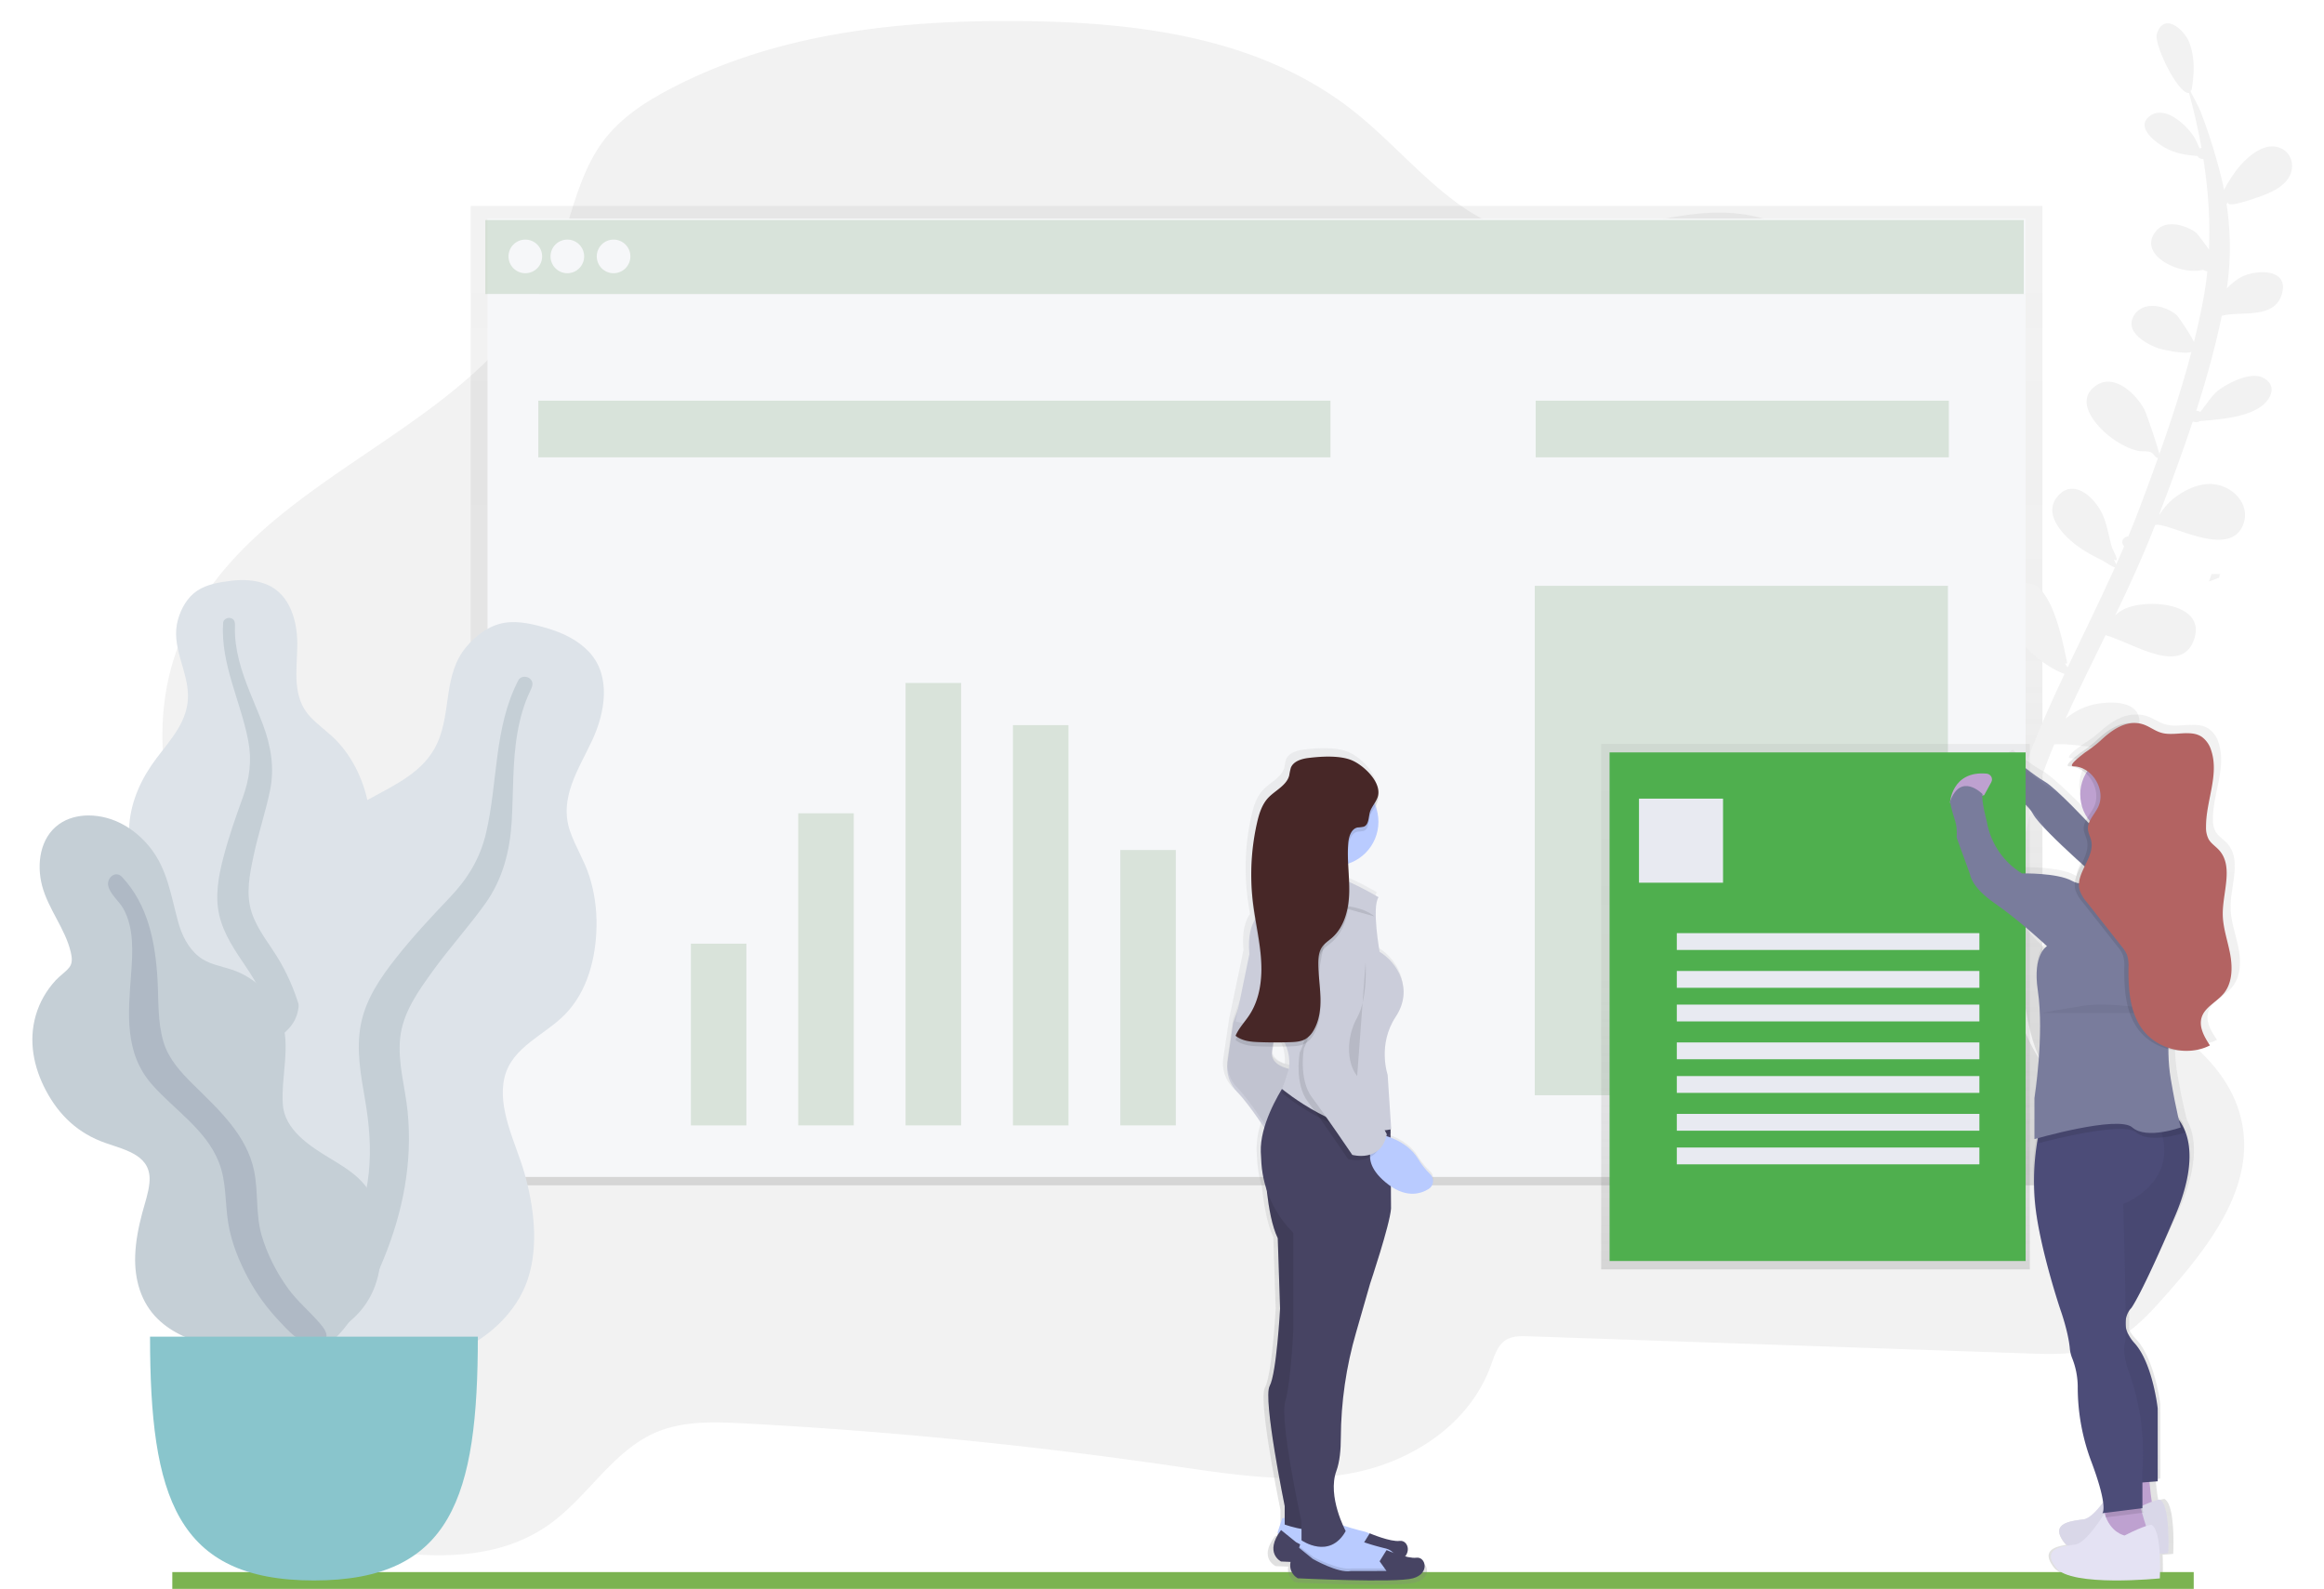 <svg xmlns="http://www.w3.org/2000/svg" viewBox="0 0 553 378"><defs><linearGradient id="a" x1="50%" x2="50%" y1="100%" y2="0%"><stop offset="0%" stop-color="gray" stop-opacity=".25"/><stop offset="54%" stop-color="gray" stop-opacity=".12"/><stop offset="100%" stop-color="gray" stop-opacity=".1"/></linearGradient><linearGradient id="b" x1="49.998%" x2="49.998%" y1="99.965%" y2=".005%"><stop offset="0%" stop-color="gray" stop-opacity=".25"/><stop offset="54%" stop-color="gray" stop-opacity=".12"/><stop offset="100%" stop-color="gray" stop-opacity=".1"/></linearGradient><linearGradient id="c" x1="49.998%" x2="49.998%" y1="100%" y2="0%"><stop offset="0%" stop-color="gray" stop-opacity=".25"/><stop offset="54%" stop-color="gray" stop-opacity=".12"/><stop offset="100%" stop-color="gray" stop-opacity=".1"/></linearGradient><linearGradient id="d" x1="49.993%" x2="49.993%" y1="100.001%" y2="-.007%"><stop offset="0%" stop-color="gray" stop-opacity=".25"/><stop offset="54%" stop-color="gray" stop-opacity=".12"/><stop offset="100%" stop-color="gray" stop-opacity=".1"/></linearGradient></defs><g fill="none" fill-rule="evenodd" transform="translate(7)"><path fill="#F2F2F2" fill-rule="nonzero" d="M35.589 239.144C29.529 240.128 21.93 242.945 22 249.491c.036 3.321 2.243 6.153 4.389 8.581 9.122 10.39 19.528 19.578 30.969 27.342 5.464 3.7 11.336 7.238 14.967 12.957 3.631 5.719 4.545 12.997 4.832 19.923a153.073 153.073 0 01-5.726 48.582c17.79 3.387 37.629 6.355 52.455-4.341 8.877-6.405 14.881-17.136 24.773-21.578 6.605-2.968 14.083-2.705 21.284-2.327 34.085 1.794 68.085 5.159 102.001 10.095 14.204 2.069 28.682 4.412 42.735 1.736 14.053-2.675 27.879-11.402 33.06-25.551.798-2.181 1.515-4.613 3.302-5.926 1.616-1.171 3.732-1.146 5.696-1.075l118.705 4.078c6.504.222 13.235.404 19.188-2.271 5.772-2.589 10.21-7.571 14.482-12.452 9.771-11.135 20.279-24.834 17.406-39.946-2.298-12.114-12.568-20.579-22.753-26.505-10.185-5.926-21.42-10.776-28.904-20.251-11.387-14.421-10.937-35.06-11.644-53.771a298.583 298.583 0 00-6.236-50.389c-3.085-14.582-7.382-29.185-15.416-41.501-8.034-12.316-20.319-22.179-34.216-23.986-18.148-2.362-36.392 8.954-54.147 4.149-14.997-4.038-25.319-18.388-37.746-28.332-22.072-17.666-51.036-21.366-78.42-21.704-29.035-.368-58.838 2.569-84.717 16.198-5.928 3.119-11.725 6.895-15.83 12.407-6.292 8.455-7.817 19.812-11.932 29.695-16.588 39.795-70.537 48.376-88.049 87.746-6.216 13.966-6.155 30.255-1.626 44.923 4.873 15.784 18.587 24.501 24.026 38.26-5.852 3.765-16.224 3.73-23.319 4.886z"/><path fill="url(#a)" fill-rule="nonzero" d="M105 49v233h374V49z"/><path fill="#F2F2F2" d="M506.224 8.067c1.721-5.393 6.629-.897 7.757 2.132 1.329 3.572 1.158 7.437.527 11.08-.069.387-.018.347-.255-.044.062.217.061.399.008.554.911 1.786 1.933 3.575 2.563 5.234 1.802 4.752 3.336 9.656 4.586 14.583.304 1.198.576 2.4.818 3.603 1.155-2.406 3.035-4.925 3.82-5.8 2.037-2.271 5.41-5.245 8.794-4.443 2.807.665 4.163 3.443 3.301 6.116-1.027 3.183-4.786 4.758-7.663 5.775-1.302.46-8.251 2.914-7.148 1.109-.102.101-.308.326-.513.6.092.602.175 1.206.251 1.81.05.005.094.015.147.019-.055 0-.096-.007-.146-.009.753 6.04.71 12.129-.189 18.209.929-.944 1.946-1.798 3.062-2.474 3.305-2.002 11.878-2.568 10.031 3.828-1.771 6.132-9.746 3.953-14.301 5.192-1.573 7.599-3.676 15.146-6.08 22.607.333-.039.675.037.954.268 1.485-1.824 2.864-4.101 4.47-5.267 2.318-1.681 7.42-4.348 10.371-2.924 3.629 1.75 2.095 5.169-.476 6.961-3.728 2.598-9.947 2.988-14.465 3.392-.413.279-.961.366-1.413.139a57.582 57.582 0 00-.295.032c-2.476 7.462-5.215 14.831-7.974 22.074.052-.026.104-.053.158-.081.923-1.432 2.009-2.754 3.359-3.794 3.123-2.412 7.242-4.252 11.208-2.99 3.951 1.256 6.913 5.212 5.242 9.344-3.344 8.27-17.722-.784-20.918-.005-2.827 7.307-6.093 14.412-9.485 21.46.535-.464 1.108-.884 1.736-1.239 5.115-2.89 20.562-1.942 16.867 7.409-3.22 8.148-14.631.31-20.914-1.41-3.218 6.594-6.477 13.17-9.517 19.849 2.414-1.944 5.01-3.229 8.337-3.651 3.443-.436 9.358-.331 9.258 4.613-.101 5.028-6.824 5.756-10.475 5.8-1.991.024-6.422-.913-9.818-.627-4.65 11.108-7.889 22.504-8.785 34.628-.559 7.57-.142 15.205 1.092 22.694.788 4.78 1.786 12.953 4.706 18.329-7.064-10.22-9.227-25.31-9.571-37.105-.317-10.845 1.732-21.403 5.104-31.587-3.865-4.23-20.984-5.187-14.709-13.512 3.337-4.41 9.668-2.38 12.542 1.478 1.975 2.651 2.611 6.804 2.809 10.142 1.092-3.133 2.298-6.232 3.601-9.289 1.801-4.225 3.712-8.399 5.669-12.553-7.414-2.574-18.605-14.389-12.609-19.807 8.857-7.992 12.378 13.356 13.251 17.262-.2.104-.387.113-.564.033.204.302.428.623.667.941 3.757-7.922 7.65-15.781 11.239-23.777-.714-.157-2.242-1.291-3.272-1.797-2.324-1.142-4.618-2.394-6.623-4.047-3.168-2.613-7.166-7.252-3.608-11.204 3.867-4.302 8.856.736 10.498 4.336 1.135 2.49 1.51 5.169 2.244 7.778.229.814 2.19 4.068.487 3.051.292.524.475.917.576 1.209.642-1.44 1.271-2.887 1.891-4.338-.104-.102-.2-.221-.278-.374-.536-1.052.366-1.952 1.269-1.976.805-1.942 1.59-3.894 2.338-5.862 1.586-4.17 3.176-8.44 4.719-12.765-.867-.258-.949-1.115-1.79-1.424-.84-.309-2.134-.11-3.059-.332-2.326-.56-4.627-1.861-6.516-3.308-3.12-2.392-8.284-8.025-3.94-11.763 4.477-3.855 9.935 1.35 12.041 5.186.408.743 2.924 7.957 3.604 10.681 2.843-8.027 5.504-16.227 7.624-24.308-1.452.631-6.868-.499-8.056-.936-2.898-1.067-8.048-3.983-5.526-7.864 2.245-3.446 7.447-2.221 10.073.051.432.374 3.173 4.429 4.112 6.378.851-3.405 1.604-6.785 2.222-10.114.415-2.215.733-4.441.964-6.672-.308-.03-.647-.169-1-.373-5.655 1.452-16.002-3.747-11.092-9.348 2.338-2.665 6.772-1.29 9.231.357.503.337 2.029 2.478 3.244 4.162.321-7.194-.204-14.424-1.336-21.573-.508.091-1.051-.086-1.369-.663-3.199-.315-5.753-.626-8.778-2.625-1.879-1.241-5.636-4.316-2.811-6.728 3.676-3.139 9.207 2.129 10.967 5.152.204.351.68 1.425 1.104 2.414.138-.085.288-.149.445-.189-.787-4.388-1.793-8.74-2.961-13.027-2.641.287-8.428-11.644-7.657-14.054zm13.01 128.531c.631-.053 1.341-.049 2.09-.007-.172.211-.255.519-.263.861-.82.245-1.64.613-2.424.894.199-.583.397-1.165.596-1.749zm-66.218-23.402c.273.049.601.129.953.113-.077.137-.152.274-.23.412-.114-.161-.344-.335-.722-.525zm-12.774 2.142c.808-.459 1.619-.91 2.441-1.341-.854.678-1.676 1.406-2.481 2.158.012-.273.029-.544.04-.817zm-6.182-17.008c.77.373 1.553.757 2.34 1.089.007.124.016.249.023.374-.556-.352-1.313-.785-2.086-1.2-.125-.118-.216-.205-.258-.245l-.018-.018zM396.228 77.561c2.793-3.368 8.482-3.44 8.574 2.132.098 5.967-7.762 9.543-12.26 11.428.435-.222-.175-5.462.007-6.376.537-2.696 1.963-5.112 3.68-7.185zm6.986-4.068c.606 1.119 1.539 2.604 1.281 3.707-.379-.765-.725-1.531-.973-2.296-.099-.472-.204-.942-.308-1.412zm-.385-.802c.08.218.207.472.356.748.069.486.178.975.337 1.465.102.484.202.97.299 1.457-.109-.318-.21-.637-.287-.968.003.01-.618-2.325-.704-2.702z"/><path fill="#F6F7F9" fill-rule="nonzero" d="M109 52h366v18H109z"/><path fill="#629261" fill-rule="nonzero" d="M108.49 52.35h366.066v17.605H108.49z" opacity=".2"/><path fill="#F6F7F9" fill-rule="nonzero" d="M109 70h366v210H109z"/><circle cx="118" cy="61" r="4" fill="#F6F7F9" fill-rule="nonzero"/><circle cx="128" cy="61" r="4" fill="#F6F7F9" fill-rule="nonzero"/><circle cx="139" cy="61" r="4" fill="#F6F7F9" fill-rule="nonzero"/><path fill="#629261" fill-rule="nonzero" d="M121.091 95.325h188.5V108.8H121.091zM358.417 95.325h98.312V108.8h-98.312z" opacity=".2"/><g fill="#629261" fill-rule="nonzero" opacity=".2"><path d="M157.395 224.5h13.211v43.244h-13.211zM182.94 193.484h13.211v74.255h-13.211zM208.486 162.472h13.211v105.267h-13.211zM234.031 172.52h13.211v95.224h-13.211zM259.576 202.22h13.211v65.519h-13.211z"/></g><path fill="#629261" fill-rule="nonzero" d="M358.201 139.368h98.312v121.198h-98.312z" opacity=".2"/><path fill="url(#b)" fill-rule="nonzero" d="M525.649 225.518c-.631-3.21-1.843-6.349-1.873-9.62-.045-5.309 2.782-11.477-.934-15.398-.848-.893-1.984-1.56-2.615-2.604a5.732 5.732 0 01-.656-2.937c-.061-6.193 3.352-12.481 1.308-18.351a6.238 6.238 0 00-2.343-3.265c-1.181-.767-2.524-.914-3.973-.888-1.308 0-2.686.146-4.039.172a8.733 8.733 0 01-2.267-.298c-1.565-.444-2.893-1.469-4.443-1.973a7.263 7.263 0 00-2.524-.348c-3.393-.111-6.493 2.145-8.906 4.33a33.251 33.251 0 01-3.812 2.771c.202-.141-4.711 3.23-2.863 3.265a6.434 6.434 0 013.655 1.272c-2.291 3.533-2.088 8.129.505 11.447-.803-.787-1.691-1.65-2.6-2.523-2.706-2.66-6.488-6.228-8.265-7.202-2.923-1.57-7.099-4.981-7.099-4.981s-5.428 3.028-3.756 7.232a16.892 16.892 0 012.328.913 4.354 4.354 0 00.318 1.63 17.977 17.977 0 014.822 2.362 8.216 8.216 0 01.465.722c.722 1.262 2.969 3.558 5.715 6.112 1.929 1.933 4.468 4.245 6.998 6.47-.762 1.514-1.565 3.028-1.707 4.542a5.6 5.6 0 01-.571-.262c-3.756-2.019-12.521-1.807-12.521-1.807s-7.306-3.816-8.765-12.451c0 0-1.459-5.224-1.045-6.627h-.025l.187-.04 1.752-3.175a1.403 1.403 0 00-.014-1.343c-.233-.416-.661-.686-1.137-.716-8.543-.767-8.947 7.066-8.947 7.066h.076l-.025.066c1.045 5.022 1.878 4.618 1.671 8.635l3.337 8.837s.207 3.028 6.261 7.03c6.054 4.002 12.94 10.245 12.94 10.245s-3.65 1.908-2.297 10.644c1.656 10.679-.833 25.911-.833 25.911v9.842l.465-.126c-.061.328-.116.676-.177 1.055a55.395 55.395 0 00-.288 14.944c1.252 10.447 6.261 24.73 6.261 24.73s1.878 5.022 2.297 9.039a8.33 8.33 0 00.535 2.322 18.249 18.249 0 011.464 6.97 49.061 49.061 0 003.216 17.619c2.115 5.37 2.903 8.519 3.135 10.356-1.515 1.958-3.464 4.093-5.014 4.305-2.923.404-8.558.802-4.801 5.622a3.433 3.433 0 00.434.459c-2.853.454-5.988 1.454-2.938 5.365 3.756 4.82 25.876 2.609 25.876 2.609s.141-2.68 0-5.622c1.55-.106 2.524-.202 2.524-.202s.626-11.648-2.085-13.057a5.859 5.859 0 00-1.464.353c-.293-1.61-.505-3.614-.656-5.092l1.075-.081v-.081h.066v-17.553s-1.252-10.846-5.842-15.646a9.751 9.751 0 01-1.515-2.019l-.061-.126c.03-1.373.03-3.225 0-5.35l.066-.116c.081-.131.162-.247.237-.353a4.396 4.396 0 01.343-.404l.066-.086s2.524-3.028 11.062-22.096c5.215-11.638 3.837-18.169 1.969-21.536-.394-1.514-1.217-4.906-2.247-10.715a41.991 41.991 0 01-.601-7.465 15.021 15.021 0 003.958.444 13.444 13.444 0 006.059-1.292c-1.363-1.989-2.787-4.32-2.1-6.607.778-2.604 3.857-3.8 5.635-5.9 2.141-2.539 2.196-6.162 1.565-9.377z"/><path fill="#797C9C" fill-rule="nonzero" d="M472.852 181s-5.13 2.981-3.55 7.155c0 0 5.33 1.591 7.501 5.564C478.973 197.691 495.749 212 495.749 212L508 205.842s-4.255-5.72-17.716-9.717c0 0-7.936-8.559-10.701-10.155-2.765-1.596-6.73-4.969-6.73-4.969z"/><path fill="#000" fill-rule="nonzero" d="M474.852 183s-5.13 2.981-3.55 7.155c0 0 5.33 1.591 7.501 5.564C480.973 199.691 497.749 214 497.749 214L510 207.842s-4.255-5.72-17.716-9.717c0 0-7.936-8.559-10.701-10.155-2.765-1.596-6.73-4.969-6.73-4.969z" opacity=".05"/><path fill="#7BB351" fill-rule="nonzero" d="M34 374h481v4H34z"/><path fill="url(#c)" fill-rule="nonzero" d="M374 177h102v125H374z"/><path fill="#4FAF4E" fill-rule="nonzero" d="M376 179h99v121h-99z"/><path fill="#E8EAF1" fill-rule="nonzero" d="M383 190h20v20h-20zM392 222h72v4h-72zM392 231h72v4h-72zM392 239h72v4h-72zM392 248h72v4h-72zM392 256h72v4h-72zM392 265h72v4h-72zM392 273h72v4h-72z"/><path fill="#BEA1D0" fill-rule="nonzero" d="M504.341 351s.593 8.487 1.589 9.455C506.925 361.423 497 362 497 362l1.388-11h5.953z"/><path fill="#E4E2F3" fill-rule="nonzero" d="M506.944 356.75s-1.396 0-6.387 2.551c0 0-3.393-.587-4.789-5.301 0 0-4.192 7.067-6.984 7.46-2.791.393-8.182.786-4.592 5.495 3.59 4.71 24.748 2.551 24.748 2.551s.592-11.384-1.997-12.756z"/><path fill="#000" fill-rule="nonzero" d="M506.944 356.75s-1.396 0-6.387 2.551c0 0-3.393-.587-4.789-5.301 0 0-4.192 7.067-6.984 7.46-2.791.393-8.182.786-4.592 5.495 3.59 4.71 24.748 2.551 24.748 2.551s.592-11.384-1.997-12.756z" opacity=".05"/><path fill="#BEA1D0" fill-rule="nonzero" d="M504 364.235L502.548 368 493 365.425l.526-3.735.132-.904.363-2.51s8.096-1.983 8.096-1.004c.107.817.283 1.625.526 2.415.331 1.22.747 2.606 1.052 3.514.179.638.305 1.034.305 1.034z"/><path fill="#4C4C78" fill-rule="nonzero" d="M499.515 312.024c-1.001 1.711-1.001 3.839 0 5.55.386.719.862 1.385 1.414 1.983 4.322 4.778 5.502 15.529 5.502 15.529v17.32l-2.948.227-4.716.368-7.076-29.468s-4.128-21.502-2.161-25.286c1.967-3.784 3.735-27.475 3.735-27.475l1.633-1.71L498.768 265h11.204c.896.651 1.641 1.493 2.181 2.467 1.882 3.153 3.57 9.712-1.589 21.82-8.057 18.914-10.417 21.9-10.417 21.9a4.58 4.58 0 00-.632.837z"/><path fill="#000" fill-rule="nonzero" d="M499.515 312.024c-1.001 1.711-1.001 3.839 0 5.55.386.719.862 1.385 1.414 1.983 4.322 4.778 5.502 15.529 5.502 15.529v17.32l-2.948.227-4.716.368-7.076-29.468s-4.128-21.502-2.161-25.286c1.967-3.784 3.735-27.475 3.735-27.475l1.633-1.71L498.768 265h11.204c.896.651 1.641 1.493 2.181 2.467 1.882 3.153 3.57 9.712-1.589 21.82-8.057 18.914-10.417 21.9-10.417 21.9a4.58 4.58 0 00-.632.837z" opacity=".05"/><path fill="#000" fill-rule="nonzero" d="M503 359.865L494 361l.363-2.652s8.105-2.095 8.105-1.061A16.345 16.345 0 00503 359.865z" opacity=".1"/><path fill="#4C4C78" fill-rule="nonzero" d="M498.209 286.441s.504 15.651.574 25.483v5.541a12.258 12.258 0 01-.161 2.181c-.594 1.788.594 5.763.594 5.763a57.391 57.391 0 013.576 24.652v8.745L493.253 360s1.591-1.194-2.785-12.724a50.261 50.261 0 01-3.067-17.439 18.667 18.667 0 00-1.395-6.901 8.514 8.514 0 01-.504-2.297c-.398-3.974-2.186-8.946-2.186-8.946s-4.769-14.104-5.963-24.451a56.933 56.933 0 01.277-14.789 36.915 36.915 0 01.715-3.697s19.43-12.23 26.767-3.778a9.571 9.571 0 011.657 2.786 18.374 18.374 0 01.937 3.098c2.281 11.208-9.498 15.58-9.498 15.58z"/><circle cx="498" cy="189" r="10" fill="#BEA1D0" fill-rule="nonzero"/><path fill="#FFB9B9" fill-rule="nonzero" d="M492.653 195.281s4.232 11.907 0 18.168c-4.232 6.261 13.497 4.24 13.497 4.24L513 209.413s-8.06 0-8.464-14.132c-.403-14.132-11.884 0-11.884 0z"/><path fill="#000" fill-rule="nonzero" d="M513 269.412c-1.461.476-2.963.831-4.49 1.06-2.508.366-5.471.381-7.202-1.06-1.022-.853-3.576-.964-6.594-.684-6.4.578-15.058 2.829-16.713 3.272a33.538 33.538 0 01.725-3.537s19.707-11.701 27.149-3.614h4.301c.92.622 1.683 1.426 2.237 2.357.373 1.513.587 2.207.587 2.207zM504 364.42L502.548 368 493 365.551 493.526 362c1.641 3.294 4.44 3.742 4.44 3.742 1.823-.915 3.736-1.676 5.713-2.272.195.573.321.95.321.95z" opacity=".1"/><path fill="#E4E2F3" fill-rule="nonzero" d="M504.943 362.75s-1.396 0-6.387 2.551c0 0-3.393-.587-4.789-5.301 0 0-4.192 7.067-6.983 7.46-2.791.393-8.182.786-4.591 5.495 3.59 4.71 24.747 2.551 24.747 2.551s.597-11.384-1.997-12.756z"/><path fill="#BEA1D0" fill-rule="nonzero" d="M457 191s.397-7.7 8.721-6.948c.467.046.881.313 1.105.714.225.401.231.883.018 1.29l-1.706 3.121L457 191z"/><path fill="#797C9C" fill-rule="nonzero" d="M503.988 211.37s-9.754-1.591-12.341-3.574c0 0-1.992 3.776-5.573 1.787-3.581-1.989-11.942-1.787-11.942-1.787-4.435-2.712-7.483-7.202-8.362-12.319 0 0-1.392-5.165-1.009-6.544 0 0-5.174-5.366-7.761 1.787 1.009 4.969 1.79 4.571 1.594 8.558l3.182 8.739s.197 2.98 5.971 6.952c5.774 3.972 12.341 10.134 12.341 10.134s-3.485 1.888-2.189 10.532c1.584 10.572-.797 25.629-.797 25.629V271s19.906-5.759 23.284-2.784c3.379 2.975 11.544 0 11.544 0s-1.009-3.378-2.39-11.523c-1.382-8.145.197-16.109.197-16.109s5.174-13.708 7.565-19.271c2.39-5.563-1.79-13.089-5.971-15.893-4.181-2.804-5.734-1.113-5.734-1.113s7.348 5.276-1.609 7.063z"/><path fill="#000" fill-rule="nonzero" d="M479 240.984s1.566-.405 9.413-1.669C496.26 238.051 510 241 510 241" opacity=".05"/><path fill="#000" fill-rule="nonzero" d="M485.395 182.317c4.501.096 7.831 5.693 5.836 9.733-.875 1.775-2.57 3.338-2.395 5.31.08.898.555 1.71.76 2.587.945 4.034-3.841 7.811-2.745 11.795.374 1.068.955 2.051 1.71 2.889l8.311 10.56c.505.581.922 1.234 1.24 1.936.317 1.001.439 2.054.36 3.101-.04 5.043.285 10.454 3.235 14.543 3.545 4.912 10.771 6.677 16.147 3.938-1.29-1.972-2.635-4.281-2-6.556.735-2.577 3.645-3.767 5.326-5.845 2.03-2.521 2.08-6.102 1.5-9.284-.58-3.182-1.745-6.293-1.77-9.531-.04-5.26 2.63-11.371-.885-15.254-.805-.888-1.875-1.543-2.475-2.582-.452-.901-.666-1.905-.62-2.915-.055-6.132 3.17-12.37 1.235-18.184-.369-1.294-1.147-2.431-2.215-3.237-2.74-1.861-6.541-.055-9.711-1.009-1.5-.439-2.735-1.457-4.201-1.957-3.951-1.346-7.606 1.357-10.336 3.948a31.529 31.529 0 01-3.605 2.743c.195-.106-4.451 3.232-2.7 3.268z" opacity=".1"/><path fill="#B36362" fill-rule="nonzero" d="M486.395 182.317c4.501.096 7.831 5.693 5.836 9.733-.875 1.775-2.57 3.338-2.395 5.31.08.898.555 1.71.76 2.587.945 4.034-3.841 7.811-2.745 11.795.374 1.068.955 2.051 1.71 2.889l8.311 10.56c.505.581.922 1.234 1.24 1.936.317 1.001.439 2.054.36 3.101-.04 5.043.285 10.454 3.235 14.543 3.545 4.912 10.771 6.677 16.147 3.938-1.29-1.972-2.635-4.281-2-6.556.735-2.577 3.645-3.767 5.326-5.845 2.03-2.521 2.08-6.102 1.5-9.284-.58-3.182-1.745-6.293-1.77-9.531-.04-5.26 2.63-11.371-.885-15.254-.805-.888-1.875-1.543-2.475-2.582-.452-.901-.666-1.905-.62-2.915-.055-6.132 3.17-12.37 1.235-18.184-.369-1.294-1.147-2.431-2.215-3.237-2.74-1.861-6.541-.055-9.711-1.009-1.5-.439-2.735-1.457-4.201-1.957-3.951-1.346-7.606 1.357-10.336 3.948a31.529 31.529 0 01-3.605 2.743c.195-.106-4.451 3.232-2.7 3.268z"/><path fill="url(#d)" fill-rule="nonzero" d="M333.25 278.604c-1.148-1.079-2.146-2.31-2.966-3.658-1.736-2.745-4.642-4.223-6.634-4.96v-.893h.12l-.055-.828h.055l-.141-2.19-.708-10.939s-2.559-7.332 1.957-14.042c4.516-6.711.281-13.149-3.965-15.667 0 0-2.007-10.631-.281-13.149a72.751 72.751 0 00-7.126-3.648 11.751 11.751 0 01-.105-.404c-.045-1.009-.105-1.983-.161-2.972a10.922 10.922 0 01.281-1.514c.055-.207.115-.419.181-.636 4.159-1.622 6.908-5.637 6.93-10.122a10.769 10.769 0 00-.672-3.754 4.797 4.797 0 00.502-1.191c.223-1.208-.018-2.455-.672-3.492-1.124-2.523-3.959-4.829-6.022-5.671-2.946-1.211-7.382-.923-10.448-.555-1.721.207-3.688.792-4.311 2.392a16.654 16.654 0 00-.391 1.842c-.642 2.442-3.428 3.583-5.149 5.449-1.506 1.65-2.188 3.88-2.68 6.055-1.413 6.232-1.752 12.661-1.004 19.007.176 1.463.406 2.916.652 4.37-1.034 1.463-1.967 4.037-1.541 8.578l-3.397 16.227-1.415 9.511c-.388 2.699.564 5.418 2.549 7.276 2.168 2.139 4.798 5.757 6.418 8.104-.707 2.075-1.056 4.256-1.034 6.449.035 1.009.09 1.963.161 2.881a25.777 25.777 0 001.084 5.702c.396 3.905 1.184 8.901 2.72 12.11l.567 17.065s-.848 15.667-2.549 18.745c-1.701 3.078 3.683 29.099 3.683 29.099v3.638l-.908 2.664-.226-.172c-4.251 5.318 0 7.276 0 7.276s1.154.056 3.011.126c-.325 1.531.42 3.088 1.812 3.789 0 0 24.088 1.12 28.334 0 4.246-1.12 3.116-5.046.848-4.758a10.31 10.31 0 01-3.392-.449c1.325-1.559.266-3.673-1.42-3.466-2.268.278-7.367-1.751-7.367-1.751v.035a3.813 3.813 0 00-.502-.151 56.588 56.588 0 01-5.605-1.589c-1.094-2.356-3.613-8.694-1.807-13.624.818-2.22 1.084-5.177 1.084-8.043.043-8.641 1.298-17.233 3.729-25.522l3.397-11.742s4.818-14.269 5.099-18.165l-.04-5.712c3.985 2.578 7.146 1.796 9.169.6.614-.352 1.021-.982 1.091-1.69.07-.708-.206-1.406-.739-1.872zm-37.813-29.679c.095-.409.176-.858.246-1.327h2.007c.829 1.708 1.176 3.612 1.004 5.505-1.536-.505-3.834-1.705-3.257-4.178z"/><path fill="#B9CBFF" fill-rule="nonzero" d="M298.102 361.243L297 364.589l3.585 3.624L312.448 371 321 370.163l-.554-3.08c-.335-1.343-1.383-2.384-2.717-2.7-3.514-.837-10.218-2.736-11.629-5.384l-7.998 2.243z"/><path fill="#474463" fill-rule="nonzero" d="M318.927 369.742l-1.644-2.306 1.644-2.651s4.932 2.094 7.121 1.803c2.189-.292 3.288 3.743-.822 4.899-4.11 1.156-27.399 0-27.399 0s-4.11-2.015 0-7.486l3.56 2.879s6.052 3.457 9.042 2.879l8.498-.016z"/><path fill="#B9CBFF" fill-rule="nonzero" d="M326 374.162L317.445 375l-11.858-2.812L302 368.589l.295-.889.412-1.244.401-1.218L311.109 363c.406.669.961 1.233 1.621 1.645 2.601 1.799 7.27 3.085 10.008 3.748a2.845 2.845 0 01.34.103c1.179.4 2.075 1.381 2.378 2.602L326 374.162z"/><path fill="#000" fill-rule="nonzero" d="M326 374.196L317.445 375l-11.858-2.696L302 368.853l.295-.853 3.297 2.465s6.097 3.214 9.109 2.677h8.555l-1.656-2.144 1.489-2.228c1.179.384 2.075 1.324 2.378 2.494l.533 2.933z" opacity=".1"/><path fill="#474463" fill-rule="nonzero" d="M322.927 373.742l-1.644-2.306 1.644-2.651s4.932 2.094 7.121 1.803c2.189-.292 3.288 3.743-.822 4.899-4.11 1.156-27.399 0-27.399 0s-4.11-2.015 0-7.486l3.56 2.879s6.052 3.457 9.042 2.879l8.498-.016z"/><path fill="#DB8B8B" fill-rule="nonzero" d="M316 214.844s-13 1.402-11.101-4.202c.529-1.588.666-3.288.399-4.945C304.961 203.642 304.175 201.694 303 200l12.188 1.959c-.73 1.263-1.285 2.625-1.65 4.047-1.451 5.945 2.462 8.837 2.462 8.837z"/><path fill="#474463" fill-rule="nonzero" d="M294 277s.274 11.81 3.044 17.578l.553 16.754s-.827 15.379-2.481 18.402c-1.654 3.023 3.581 28.564 3.581 28.564v4.393s8.807 3.286 11.302-.556l-2.481-32.684 1.101-45.318L294 277z"/><path fill="#000" fill-rule="nonzero" d="M294 277s.274 11.81 3.044 17.578l.553 16.754s-.827 15.379-2.481 18.402c-1.654 3.023 3.581 28.564 3.581 28.564v4.393s8.807 3.286 11.302-.556l-2.481-32.684 1.101-45.318L294 277z" opacity=".1"/><path fill="#CBCDDA" fill-rule="nonzero" d="M288.013 239l-1.599 4.389-1.334 9.328c-.365 2.636.528 5.292 2.398 7.131 3.198 3.293 7.46 10.152 7.46 10.152L300 254.343s-5.062-.823-4.262-4.389c.799-3.566.535-10.152.535-10.152L288.013 239z"/><path fill="#000" fill-rule="nonzero" d="M288.013 238l-1.599 4.389-1.334 9.328c-.365 2.636.528 5.292 2.398 7.131 3.198 3.293 7.46 10.152 7.46 10.152L300 253.343s-5.062-.823-4.262-4.389c.799-3.566.535-10.152.535-10.152L288.013 238z" opacity=".05"/><path fill="#000" fill-rule="nonzero" d="M313 364.67c-3.546 5.724-9.022 2.472-10 1.826l.4-1.233L311.379 363c.405.68.961 1.252 1.621 1.67z" opacity=".1"/><path fill="#474463" fill-rule="nonzero" d="M324 287.523c-.275 3.852-4.982 17.874-4.982 17.874l-3.316 11.541c-2.379 8.161-3.606 16.611-3.647 25.107 0 2.814-.26 5.72-1.06 7.902-2.216 6.074 2.216 14.3 2.216 14.3-3.876 6.874-10.514 2.202-10.514 2.202v-4.399s-5.257-23.923-3.876-28.6c1.38-4.677 1.936-17.327 1.936-17.327V293.299c-4.434-4.39-7.129-10.219-7.595-16.421-.066-.901-.117-1.848-.153-2.83-.224-6.206 4.045-13.48 5.71-16.072.402-.628.652-.977.652-.977l24.451 9.618h.056v3.022L324 287.523z"/><path fill="#000" fill-rule="nonzero" d="M315 201.04c-.718 1.315-1.265 2.734-1.625 4.215-2.633 1.095-5.559.979-8.113-.322-.332-2.14-1.106-4.169-2.263-5.933l12 2.04z" opacity=".1"/><circle cx="310.5" cy="195.5" r="10.5" fill="#B9CBFF" fill-rule="nonzero"/><path fill="#000" fill-rule="nonzero" d="M324 269.69h-.116C312.408 272.066 298 260.011 298 260.011a14.345 14.345 0 001.008-2.031c.398-.63.645-.98.645-.98l24.181 9.648.06.965.106 2.077z" opacity=".1"/><path fill="#CBCDDA" fill-rule="nonzero" d="M321.025 213.457s-15.366-9.387-20.306-5.524l-6.859 8.833s-4.389 1.382-3.566 10.215L287 242.994l9.88 2.485s5.763 5.524 1.096 13.529c0 0 14.542 12.146 26.069 9.656l-.849-12.964s-2.47-7.176 1.919-13.803c4.389-6.627.273-12.975-3.844-15.46.03 0-1.894-10.495-.247-12.98z"/><path fill="#B9CBFF" fill-rule="nonzero" d="M321.835 270s5.799 1.125 8.559 5.633c.797 1.354 1.77 2.591 2.892 3.679.51.474.771 1.166.704 1.867-.067.701-.454 1.328-1.045 1.693-2.191 1.342-5.764 2.171-10.277-1.612-7.736-6.473-.834-11.261-.834-11.261z"/><path fill="#000" fill-rule="nonzero" d="M312.692 219.206s-5.481-.548-6.848 13.658c-1.367 14.206-3.56 17.485-3.56 17.485s-1.372 7.377 1.916 11.747c3.288 4.37 9.581 13.658 9.581 13.658s6.848 1.911 8.219-4.918l-8.492-15.846s-1.372-5.466 1.916-9.288c3.288-3.822 5.759-29.232-2.733-26.497z" opacity=".1"/><path fill="#CBCDDA" fill-rule="nonzero" d="M313.692 218.205s-5.481-.548-6.848 13.658c-1.367 14.206-3.56 17.485-3.56 17.485s-1.372 7.377 1.916 11.747c3.288 4.37 9.581 13.658 9.581 13.658s6.848 1.911 8.219-4.918l-8.492-15.846s-1.367-5.461 1.916-9.268c3.283-3.807 5.759-29.252-2.733-26.517z"/><path fill="#000" fill-rule="nonzero" d="M317.945 229s.576 8.453-2.008 13.091c-2.583 4.638-2.583 10.636 0 13.909M320 218s-2.252-2.354-8.718-2.646C304.816 215.062 302 213 302 213" opacity=".1"/><path fill="#000" fill-rule="nonzero" d="M304.376 181.315c-1.687.208-3.614.781-4.222 2.354a16.482 16.482 0 00-.383 1.816c-.629 2.41-3.359 3.551-5.045 5.367-1.488 1.623-2.142 3.82-2.628 5.966-1.383 6.142-1.713 12.472-.976 18.723.542 4.565 1.651 9.07 1.958 13.661.307 4.591-.256 9.42-2.786 13.275-1.089 1.659-2.52 3.115-3.292 4.941 1.595 1.283 3.788 1.466 5.843 1.522a105.206 105.206 0 007.157 0c1.252-.041 2.556-.122 3.645-.751.799-.506 1.457-1.204 1.912-2.029 1.365-2.303 1.712-5.073 1.651-7.736-.061-2.663-.486-5.321-.511-7.995-.026-1.456.087-2.998.93-4.19.608-.862 1.534-1.441 2.326-2.136 2.975-2.612 3.992-6.808 4.09-10.749.097-3.942-.557-7.888-.22-11.814.133-1.522.711-3.384 2.234-3.683a8.656 8.656 0 001.452-.183c1.222-.467 1.104-2.176 1.452-3.429.394-1.405 1.6-2.491 1.943-3.911.797-3.333-3.476-7.315-6.277-8.477-2.878-1.192-7.223-.903-10.249-.543z" opacity=".1"/><path fill="#472727" fill-rule="nonzero" d="M304.376 180.317c-1.687.208-3.614.781-4.222 2.354a16.481 16.481 0 00-.383 1.816c-.629 2.409-3.359 3.551-5.045 5.367-1.488 1.623-2.142 3.82-2.628 5.965-1.383 6.142-1.713 12.472-.976 18.723.542 4.565 1.651 9.07 1.958 13.66.307 4.591-.256 9.42-2.786 13.275-1.089 1.659-2.52 3.115-3.292 4.941 1.595 1.283 3.788 1.466 5.843 1.522a105.21 105.21 0 007.157 0c1.252-.041 2.556-.122 3.645-.751.799-.506 1.457-1.204 1.912-2.029 1.365-2.303 1.712-5.073 1.651-7.736-.061-2.663-.486-5.321-.511-7.994-.026-1.456.087-2.998.93-4.19.608-.862 1.534-1.441 2.326-2.136 2.975-2.612 3.992-6.807 4.09-10.749.097-3.941-.557-7.888-.22-11.814.133-1.522.711-3.383 2.234-3.683a8.657 8.657 0 001.452-.183c1.222-.467 1.104-2.176 1.452-3.429.394-1.405 1.6-2.491 1.943-3.911.797-3.333-3.476-7.315-6.277-8.476-2.898-1.192-7.244-.908-10.249-.543z"/><path fill="#DDE3E9" d="M47.961 138.173c2.865-.35 5.922-.226 8.586.904 5.665 2.405 7.275 9.097 7.197 14.536-.084 5.855-1.327 12.249 3.124 16.966 2.046 2.169 4.591 3.828 6.6 6.037 2.147 2.36 3.831 5.06 5.078 7.96 2.29 5.326 3.414 11.59 1.32 17.177-1.844 4.919-6.483 9.36-5.48 14.953 1.046 5.835 6.929 10.297 10.607 14.643 4.163 4.919 7.995 11.205 8.625 17.656.604 6.182-2.087 12.434-6.217 17.107-8.251 9.337-20.654 13.915-33.159 13.887-5.31-.012-11.321-.252-15.903-3.105-1.416-.882-2.163-1.871-3.005-3.247-.755-1.233-1.752-2.036-2.906-2.908-2.536-1.917-4.367-4.5-5.535-7.392-4.538-11.233-.911-25.129 5.441-35.104 1.505-2.363 2.737-4.637 2.006-7.454-.763-2.94-2.638-5.593-4.297-8.12-1.639-2.498-3.51-4.881-4.792-7.582-1.342-2.829-1.72-5.792-1.483-8.889.446-5.817 2.957-11.184 6.511-15.862 3.424-4.506 7.444-8.817 7.453-14.721.01-6.257-4.173-11.824-2.391-18.186.738-2.634 2.22-5.337 4.609-6.916 2.291-1.515 5.315-2.01 8.009-2.339z"/><path fill="#C5CFD6" d="M46.089 148.176c.054-.84 1.051-1.344 1.835-1.125 1.033.289 1.013 1.254.986 2.114-.084 2.643.299 5.212.934 7.776 1.321 5.332 3.761 10.245 5.695 15.366 1.932 5.118 2.839 10.401 1.705 15.816-1.068 5.106-2.747 10.079-3.84 15.191-.964 4.506-1.989 9.257-.522 13.751 1.412 4.326 4.534 7.849 6.783 11.758 4.654 8.093 6.719 17.071 6.995 26.31.128 4.29.013 8.62-.983 12.828-.573 2.423-1.343 5.697-3.419 7.37-.957.771-2.595 1.038-3.401-.104-.757-1.071-.093-2.73.147-3.872 1.04-4.943 1.249-9.996 1-15.015-.241-4.862-.815-9.716-2.346-14.36-1.42-4.309-3.578-8.18-6.117-11.95-2.588-3.842-5.278-7.691-6.347-12.243-1.086-4.623-.204-9.327.976-13.862 1.248-4.797 2.883-9.456 4.573-14.122 1.647-4.547 2.231-8.85 1.321-13.609-1.796-9.403-6.603-18.228-5.977-28.02z"/><path fill="#DDE3E9" d="M123.595 149.582c3.545 1.076 7.066 2.813 9.592 5.536 5.373 5.791 3.724 14.543.758 20.935-3.193 6.88-8.031 13.796-5.303 21.69 1.254 3.629 3.362 6.916 4.551 10.573 1.27 3.908 1.819 7.978 1.749 12.056-.129 7.49-2.122 15.483-7.531 21.001-4.763 4.859-12.551 7.696-14.332 14.833-1.858 7.445 2.684 15.781 4.701 22.835 2.283 7.983 3.455 17.411.784 25.367-2.559 7.625-9.02 13.619-16.334 16.997-14.613 6.75-31.58 5.712-46.232-.828-6.221-2.777-13.145-6.188-17.011-11.946-1.195-1.78-1.548-3.338-1.809-5.403-.233-1.851-.979-3.319-1.871-4.951-1.961-3.586-2.743-7.594-2.585-11.622.615-15.645 12.214-30.192 24.936-38.684 3.015-2.012 5.662-4.06 6.293-7.772.659-3.874-.139-7.986-.748-11.839-.602-3.807-1.537-7.599-1.612-11.459-.078-4.044 1.045-7.745 2.959-11.283 3.597-6.647 9.379-11.689 16.021-15.372 6.398-3.547 13.392-6.555 16.523-13.532 3.319-7.395 1.355-16.154 6.807-22.751 2.258-2.732 5.425-5.157 9.061-5.782 3.487-.6 7.297.388 10.631 1.4z"/><path fill="#C5CFD6" d="M116.354 161.811c.503-.967 1.933-1.041 2.735-.37 1.057.883.528 2.016.046 3.02-1.482 3.086-2.38 6.329-2.98 9.699-1.248 7.006-.968 14.103-1.389 21.182-.421 7.073-2.128 13.805-6.289 19.624-3.923 5.486-8.49 10.496-12.446 15.977-3.487 4.831-7.174 9.92-7.812 16.012-.614 5.863 1.191 11.672 1.773 17.48 1.204 12.023-1.084 23.737-5.6 34.823-2.097 5.148-4.5 10.215-7.867 14.676-1.939 2.569-4.554 6.043-7.858 6.936-1.524.412-3.578-.131-3.922-1.906-.323-1.665 1.321-3.282 2.2-4.508 3.805-5.309 6.696-11.182 9.034-17.257 2.265-5.884 4.135-11.934 4.778-18.235.596-5.848.1-11.562-.895-17.357-1.014-5.906-2.143-11.875-1.009-17.826 1.151-6.044 4.647-11.152 8.402-15.904 3.971-5.026 8.323-9.687 12.743-14.327 4.307-4.522 7.243-9.311 8.673-15.424 2.824-12.076 1.825-25.047 7.686-36.315z"/><g><path fill="#C5CFD6" d="M14.009 194c5.894 0 11.076 3.124 14.647 7.558 4.18 5.19 5.024 11.528 6.721 17.714.845 3.078 2.297 6.134 4.843 8.226 2.315 1.902 5.255 2.283 8.026 3.212 5.539 1.857 10.011 6.331 11.777 11.79 2.155 6.659-.128 13.374.265 20.122.361 6.197 6.471 10.064 11.387 13.035 4.848 2.93 9.215 5.672 10.675 11.379 1.548 6.053 2.068 12.809-.077 18.788-3.57 9.956-14.019 14.34-24.116 15.02-9.163.617-20.684-.352-27.565-7.003-4.118-3.98-5.609-9.547-5.424-15.085.115-3.444.797-6.856 1.679-10.184.625-2.359 1.47-4.707 1.71-7.145.64-6.484-5.354-7.73-10.455-9.51-6.483-2.263-11.021-6.537-14.177-12.491-2.939-5.544-4.172-11.767-2.41-17.871.9-3.117 2.532-5.945 4.745-8.35.974-1.059 2.348-1.942 3.227-3.054.821-1.039.642-2.384.359-3.601-1.308-5.619-5.383-10.272-6.841-15.881-1.316-5.063-.538-11.364 4.091-14.631 2-1.411 4.466-2.022 6.911-2.038z"/><path fill="#AFB9C5" d="M22.04 208.641c6.247 6.655 7.945 15.684 8.444 24.435.279 4.907-.011 10.083 1.43 14.843 1.234 4.074 4.126 7.188 7.106 10.131 6.001 5.925 12.693 11.948 14.448 20.523 1.03 5.032.335 10.23 1.758 15.207 1.294 4.524 3.572 8.968 6.343 12.788 2.231 3.076 5.138 5.431 7.577 8.299.744.875 1.81 2.164 1.503 3.4-.359 1.447-2.203 1.905-3.511 1.678-3.049-.53-5.616-3.442-7.61-5.558-2.915-3.095-5.393-6.425-7.407-10.159-2.235-4.147-4.035-8.548-4.804-13.201-.798-4.827-.401-9.858-2.223-14.491-3.067-7.795-10.505-12.395-15.883-18.471-6.7-7.571-5.701-16.993-5.015-26.305.377-5.118.752-10.897-1.834-15.57-.987-1.784-3.188-3.447-3.612-5.474-.389-1.857 1.733-3.735 3.291-2.074z"/></g><path fill="#89C5CC" d="M28.703 318c0 38.058 6.211 58 39 58 32.789 0 39-19.942 39-58h-78z"/></g></svg>